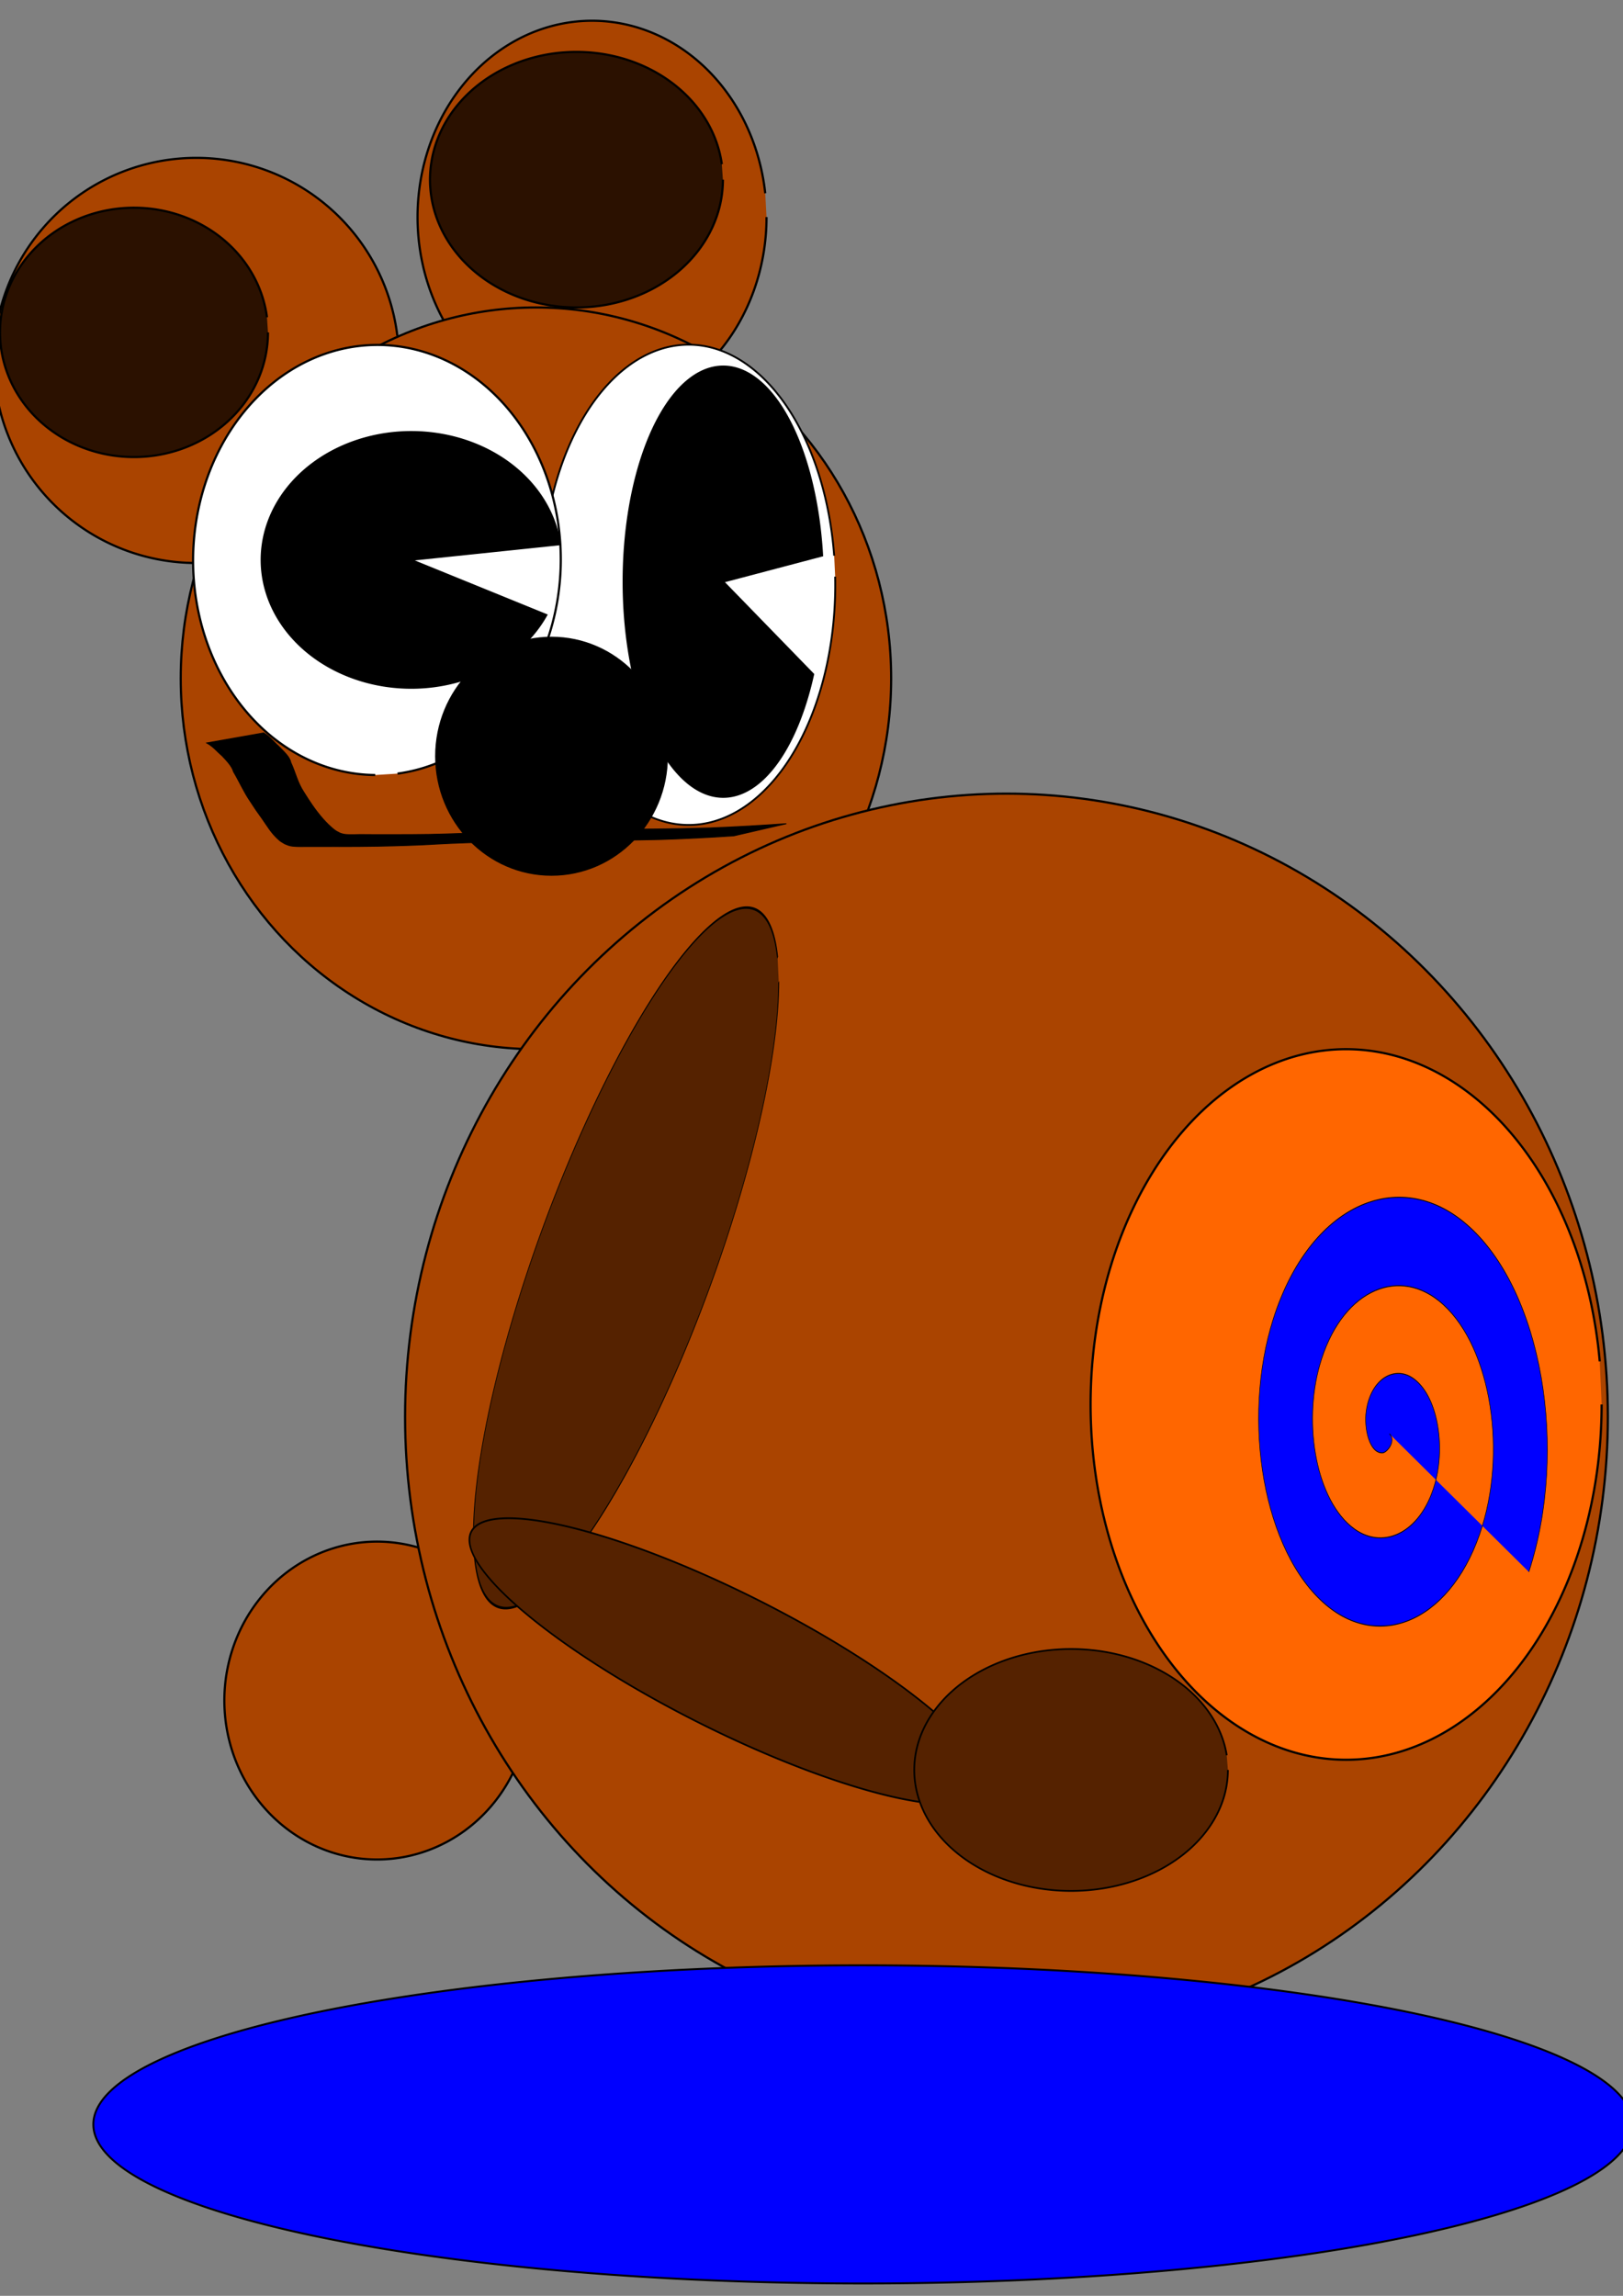 <?xml version="1.0" encoding="UTF-8" standalone="no"?>
<!-- Created with Inkscape (http://www.inkscape.org/) -->

<svg
   xmlns:dc="http://purl.org/dc/elements/1.1/"
   xmlns:cc="http://creativecommons.org/ns#"
   xmlns:rdf="http://www.w3.org/1999/02/22-rdf-syntax-ns#"
   xmlns:svg="http://www.w3.org/2000/svg"
   xmlns="http://www.w3.org/2000/svg"
   xmlns:sodipodi="http://sodipodi.sourceforge.net/DTD/sodipodi-0.dtd"
   xmlns:inkscape="http://www.inkscape.org/namespaces/inkscape"
   width="210mm"
   height="297mm"
   viewBox="0 0 744.094 1052.362"
   id="svg2"
   version="1.1"
   inkscape:version="0.91 r13725"
   sodipodi:docname="A Maze Runner.svg">
  <rect x="0" y="0" width="744.094" height="1052.362" fill="#808080" stroke="none"/>
  <defs
     id="defs4">
    <inkscape:perspective
       sodipodi:type="inkscape:persp3d"
       inkscape:vp_x="0 : 526.1811 : 1"
       inkscape:vp_y="0 : 1000 : 0"
       inkscape:vp_z="744.09449 : 526.1811 : 1"
       inkscape:persp3d-origin="372.04724 : 350.7874 : 1"
       id="perspective3444" />
  </defs>
  <sodipodi:namedview
     id="base"
     pagecolor="#ffffff"
     bordercolor="#666666"
     borderopacity="1.0"
     inkscape:pageopacity="0.0"
     inkscape:pageshadow="2"
     inkscape:zoom="0.35"
     inkscape:cx="375"
     inkscape:cy="696.83395"
     inkscape:document-units="px"
     inkscape:current-layer="layer1"
     showgrid="false"
     inkscape:window-width="1366"
     inkscape:window-height="706"
     inkscape:window-x="-8"
     inkscape:window-y="-8"
     inkscape:window-maximized="1" />
  <g
     inkscape:label="Layer 1"
     inkscape:groupmode="layer"
     id="layer1">
    <path
       style="fill:#aa4400;stroke:#000000"
       id="path3366"
       sodipodi:type="arc"
       sodipodi:cx="271.42859"
       sodipodi:cy="99.505066"
       sodipodi:rx="80"
       sodipodi:ry="90"
       sodipodi:start="0"
       sodipodi:end="6.1615708"
       sodipodi:open="true"
       d="M 351.429,99.505 A 80,90 0 0 1 273.861,189.463 80,90 0 0 1 191.576,104.974 80,90 0 0 1 264.142,9.879 80,90 0 0 1 350.838,88.587" />
    <path
       style="fill:#aa4400;stroke:#000000"
       id="path3368"
       sodipodi:type="arc"
       sodipodi:cx="90.000023"
       sodipodi:cy="165.21935"
       sodipodi:rx="92.85714"
       sodipodi:ry="92.85714"
       sodipodi:start="0"
       sodipodi:end="6.1615708"
       sodipodi:open="true"
       d="M 182.857,165.219 A 92.857,92.857 0 0 1 92.823,258.034 92.857,92.857 0 0 1 -2.685,170.862 92.857,92.857 0 0 1 81.542,72.748 92.857,92.857 0 0 1 182.171,153.954" />
    <ellipse
       style="fill:#aa4400;stroke:#000000"
       id="path3338"
       cx="245.714"
       cy="310.934"
       rx="162.857"
       ry="170" />
    <path
       style="fill:#2b1100;stroke:#000000"
       id="path3371"
       sodipodi:type="arc"
       sodipodi:cx="264.28564"
       sodipodi:cy="82.362183"
       sodipodi:rx="67.14286"
       sodipodi:ry="58.57143"
       sodipodi:start="0"
       sodipodi:end="6.1615708"
       sodipodi:open="true"
       d="M 331.428,82.362 A 67.143,58.571 0 0 1 266.327,140.907 67.143,58.571 0 0 1 197.267,85.922 67.143,58.571 0 0 1 258.17,24.034 67.143,58.571 0 0 1 330.933,75.257" />
    <path
       style="fill:#2b1100;stroke:#000000"
       id="path3373"
       sodipodi:type="arc"
       sodipodi:cx="61.428486"
       sodipodi:cy="152.3622"
       sodipodi:rx="61.42857"
       sodipodi:ry="57.142857"
       sodipodi:start="0"
       sodipodi:end="6.1615708"
       sodipodi:open="true"
       d="M 122.857,152.362 A 61.429,57.143 0 0 1 63.296,209.479 61.429,57.143 0 0 1 0.113,155.835 61.429,57.143 0 0 1 55.833,95.457 61.429,57.143 0 0 1 122.403,145.43" />
    <path
       style="fill:#ffffff;stroke:#000000;stroke-width:0.842"
       id="path3386"
       sodipodi:type="arc"
       sodipodi:cx="315.71362"
       sodipodi:cy="268.07669"
       sodipodi:rx="67.221909"
       sodipodi:ry="110.07936"
       sodipodi:start="6.249171"
       sodipodi:end="6.1615708"
       d="m 382.897,264.333 a 67.222,110.079 0 0 1 -63.426,113.651 67.222,110.079 0 0 1 -70.775,-101.35 67.222,110.079 0 0 1 60.327,-118.09 67.222,110.079 0 0 1 73.417,96.178"
       sodipodi:open="true" />
    <path
       style="fill:#ffffff;stroke:#000000"
       id="path3378"
       sodipodi:type="arc"
       sodipodi:cx="255.28668"
       sodipodi:cy="-174.85664"
       sodipodi:rx="98.571426"
       sodipodi:ry="84.285713"
       sodipodi:start="0"
       sodipodi:end="6.1615708"
       sodipodi:open="true"
       d="m 353.858,-174.857 a 98.571,84.286 0 0 1 -95.575,84.247 98.571,84.286 0 0 1 -101.386,-79.125 98.571,84.286 0 0 1 89.411,-89.057 98.571,84.286 0 0 1 106.822,73.71"
       transform="matrix(-0.008,1,-1,-0.008,0,0)" />
    <path
       style="fill:#000000;stroke:#000000;stroke-width:0.79"
       id="path3380"
       sodipodi:type="arc"
       sodipodi:cx="188.57179"
       sodipodi:cy="256.64987"
       sodipodi:rx="68.680084"
       sodipodi:ry="58.676308"
       sodipodi:start="0.44466255"
       sodipodi:end="6.1615708"
       d="m 250.573,281.89 a 68.68,58.676 0 0 1 -82.501,30.762 68.68,58.676 0 0 1 -47.287,-65.438 68.68,58.676 0 0 1 69.157,-49.228 68.68,58.676 0 0 1 66.802,51.546 l -68.173,7.118 z" />
    <path
       style="fill:#000000;stroke:#000000;stroke-width:0.835"
       id="path3380-4"
       sodipodi:type="arc"
       sodipodi:cx="331.57849"
       sodipodi:cy="266.63907"
       sodipodi:rx="45.715656"
       sodipodi:ry="98.659111"
       sodipodi:start="0.44466255"
       sodipodi:end="6.1615708"
       d="m 372.849,309.078 a 45.716,98.659 0 0 1 -54.915,51.723 45.716,98.659 0 0 1 -31.476,-110.029 45.716,98.659 0 0 1 46.033,-82.773 45.716,98.659 0 0 1 44.466,86.671 l -45.378,11.969 z" />
    <path
       style="fill:#000000;stroke:#000000;stroke-width:0.395"
       id="path3412"
       d="m 336.398,383.137 c -11.339,0.765 -22.715,1.347 -34.265,1.703 -17.249,0.399 -34.552,0.491 -51.84,0.581 -8.274,-0.124 -16.413,0.221 -24.597,0.508 -8.072,0.267 -16.15,0.48 -24.155,0.916 -9.414,0.579 -18.955,0.872 -28.524,1.054 -5.786,0.104 -11.582,0.126 -17.376,0.131 -4.127,-7e-5 -8.255,-0.004 -12.382,-0.006 -2.883,-0.075 -7.895,0.237 -10.328,-0.363 -0.97,-0.239 -1.595,-0.587 -2.392,-0.88 -0.772,-0.495 -1.707,-0.97 -2.317,-1.486 -3.79,-3.212 -5.676,-6.697 -8.027,-10.022 -4.098,-5.797 -1.766,-2.358 -5.507,-8.041 -3.052,-4.463 -4.941,-8.989 -7.624,-13.471 -0.707,-2.554 -3.033,-4.991 -5.36,-7.439 -2.295,-1.92 -3.722,-3.959 -6.902,-5.768 0,0 26.086,-4.604 26.086,-4.604 l 0,0 c 3.083,1.901 4.414,4.007 6.736,6 2.364,2.474 5.215,4.913 5.685,7.513 2.146,4.562 3.021,9.177 6.018,13.703 2.521,4.022 5.121,8.041 8.573,12 1.319,1.513 3.755,4.065 5.947,5.607 0.602,0.424 1.484,0.804 2.226,1.206 0.554,0.146 1.012,0.337 1.662,0.439 2.872,0.449 6.833,-0.017 9.863,0.149 4.112,0.003 8.225,0.009 12.337,0.012 5.66,4.4e-4 11.321,-0.012 16.974,-0.11 9.458,-0.185 18.859,-0.537 28.17,-1.091 8.18,-0.404 16.425,-0.667 24.651,-0.966 8.001,-0.264 15.995,-0.368 24.048,-0.272 17.199,-0.028 34.427,-0.1 51.556,-0.627 11.866,-0.446 23.527,-1.156 35.193,-1.953 0,0 -24.128,5.576 -24.128,5.576 z"
       inkscape:connector-curvature="0" />
    <ellipse
       style="fill:#000000;stroke:#000000"
       id="path3340"
       cx="252.857"
       cy="346.648"
       rx="52.857"
       ry="54.286" />
    <path
       style="fill:#aa4400;stroke:#000000"
       id="path3431"
       sodipodi:type="arc"
       sodipodi:cx="172.85718"
       sodipodi:cy="779.50507"
       sodipodi:rx="70"
       sodipodi:ry="72.85714"
       sodipodi:start="0"
       sodipodi:end="6.1615708"
       sodipodi:open="true"
       d="m 242.857,779.505 a 70,72.857 0 0 1 -67.872,72.823 70,72.857 0 0 1 -71.999,-68.396 70,72.857 0 0 1 63.495,-76.982 70,72.857 0 0 1 75.859,63.716" />
    <ellipse
       style="fill:#aa4400;stroke:#000000"
       id="path3336"
       cx="461.429"
       cy="649.505"
       rx="275.714"
       ry="285.714" />
    <path
       style="fill:#0000ff;stroke:#000000;stroke-width:0.886"
       id="path3377"
       sodipodi:type="arc"
       sodipodi:cx="395.71475"
       sodipodi:cy="973.78992"
       sodipodi:rx="352.91443"
       sodipodi:ry="72.914474"
       sodipodi:start="0"
       sodipodi:end="6.161565"
       d="M 748.629,973.79 A 352.914,72.914 0 0 1 406.443,1046.671 352.914,72.914 0 0 1 43.453,978.221 352.914,72.914 0 0 1 363.568,901.179 352.914,72.914 0 0 1 746.022,964.944"
       sodipodi:open="true" />
    <path
       style="fill:#552200;stroke:#000000;stroke-width:0.862"
       id="path3351"
       sodipodi:type="arc"
       sodipodi:cx="593.09106"
       sodipodi:cy="1095.5419"
       sodipodi:rx="144.57076"
       sodipodi:ry="98.875854"
       sodipodi:start="0"
       sodipodi:end="6.1615708"
       sodipodi:open="true"
       d="M 737.662,1095.542 A 144.571,98.876 0 0 1 597.486,1194.372 144.571,98.876 0 0 1 448.788,1101.551 144.571,98.876 0 0 1 579.923,997.077 144.571,98.876 0 0 1 736.594,1083.547"
       inkscape:transform-center-x="23.226533"
       inkscape:transform-center-y="25.842213"
       transform="matrix(0.484,-0.875,0,1,0,0)" />
    <path
       style="fill:#552200;stroke:#000000;stroke-width:0.784"
       id="path3353"
       sodipodi:type="arc"
       sodipodi:cx="571.03259"
       sodipodi:cy="538.68707"
       sodipodi:rx="131.93576"
       sodipodi:ry="31.454779"
       sodipodi:start="0"
       sodipodi:end="6.1615708"
       sodipodi:open="true"
       d="M 702.968,538.687 A 131.936,31.455 0 0 1 575.043,570.127 131.936,31.455 0 0 1 439.341,540.599 131.936,31.455 0 0 1 559.015,507.363 131.936,31.455 0 0 1 701.994,534.871"
       transform="matrix(0.896,0.443,-0.33,0.944,0,0)" />
    <path
       style="fill:#552200;stroke:#000000;stroke-width:0.781"
       id="path3355"
       sodipodi:type="arc"
       sodipodi:cx="491.05646"
       sodipodi:cy="811.3252"
       sodipodi:rx="71.897545"
       sodipodi:ry="55.446136"
       sodipodi:start="0"
       sodipodi:end="6.1615708"
       sodipodi:open="true"
       d="m 562.954,811.325 a 71.898,55.446 0 0 1 -69.712,55.421 71.898,55.446 0 0 1 -73.95,-52.051 71.898,55.446 0 0 1 65.216,-58.585 71.898,55.446 0 0 1 77.915,48.489" />
    <path
       style="fill:#ff6600;stroke:#000000"
       id="path3438"
       sodipodi:type="arc"
       sodipodi:cx="617.14288"
       sodipodi:cy="643.79077"
       sodipodi:rx="117.14286"
       sodipodi:ry="162.85715"
       sodipodi:start="0"
       sodipodi:end="6.1615708"
       sodipodi:open="true"
       d="M 734.286,643.791 A 117.143,162.857 0 0 1 620.704,806.573 117.143,162.857 0 0 1 500.217,653.688 117.143,162.857 0 0 1 606.473,481.611 117.143,162.857 0 0 1 733.421,624.034" />
    <path
       sodipodi:type="spiral"
       style="fill:#0000ff;fill-rule:evenodd;stroke:#000000;stroke-width:1px;stroke-linecap:butt;stroke-linejoin:miter;stroke-opacity:1"
       id="path3440"
       sodipodi:cx="1197.1428"
       sodipodi:cy="518.07648"
       sodipodi:expansion="1"
       sodipodi:revolution="3"
       sodipodi:radius="287.13931"
       sodipodi:argument="-18.305723"
       sodipodi:t0="0"
       d="m 1197.143,518.076 c 12.32,7.449 -3.963,20.282 -12.381,20.476 -22.812,0.527 -33.114,-26.32 -28.572,-45.238 8.126,-33.84 47.564,-47.286 78.095,-36.667 44.806,15.584 61.786,69.062 44.762,110.952 -22.69,55.833 -90.647,76.419 -143.81,52.857 -66.9,-29.651 -91.121,-112.271 -60.952,-176.667 36.538,-77.992 133.918,-105.862 209.524,-69.048 89.099,43.385 120.628,155.578 77.143,242.381 -50.206,100.217 -177.248,135.411 -275.238,85.238 C 974.372,645.353 935.51,503.438 992.381,394.267 1056.182,271.794 1212.987,229.26 1333.333,292.838 c 133.608,70.584 179.815,242.29 109.524,373.81"
       transform="matrix(0.26,0,0,0.426,325.774,436.534)" />
  </g>
</svg>
